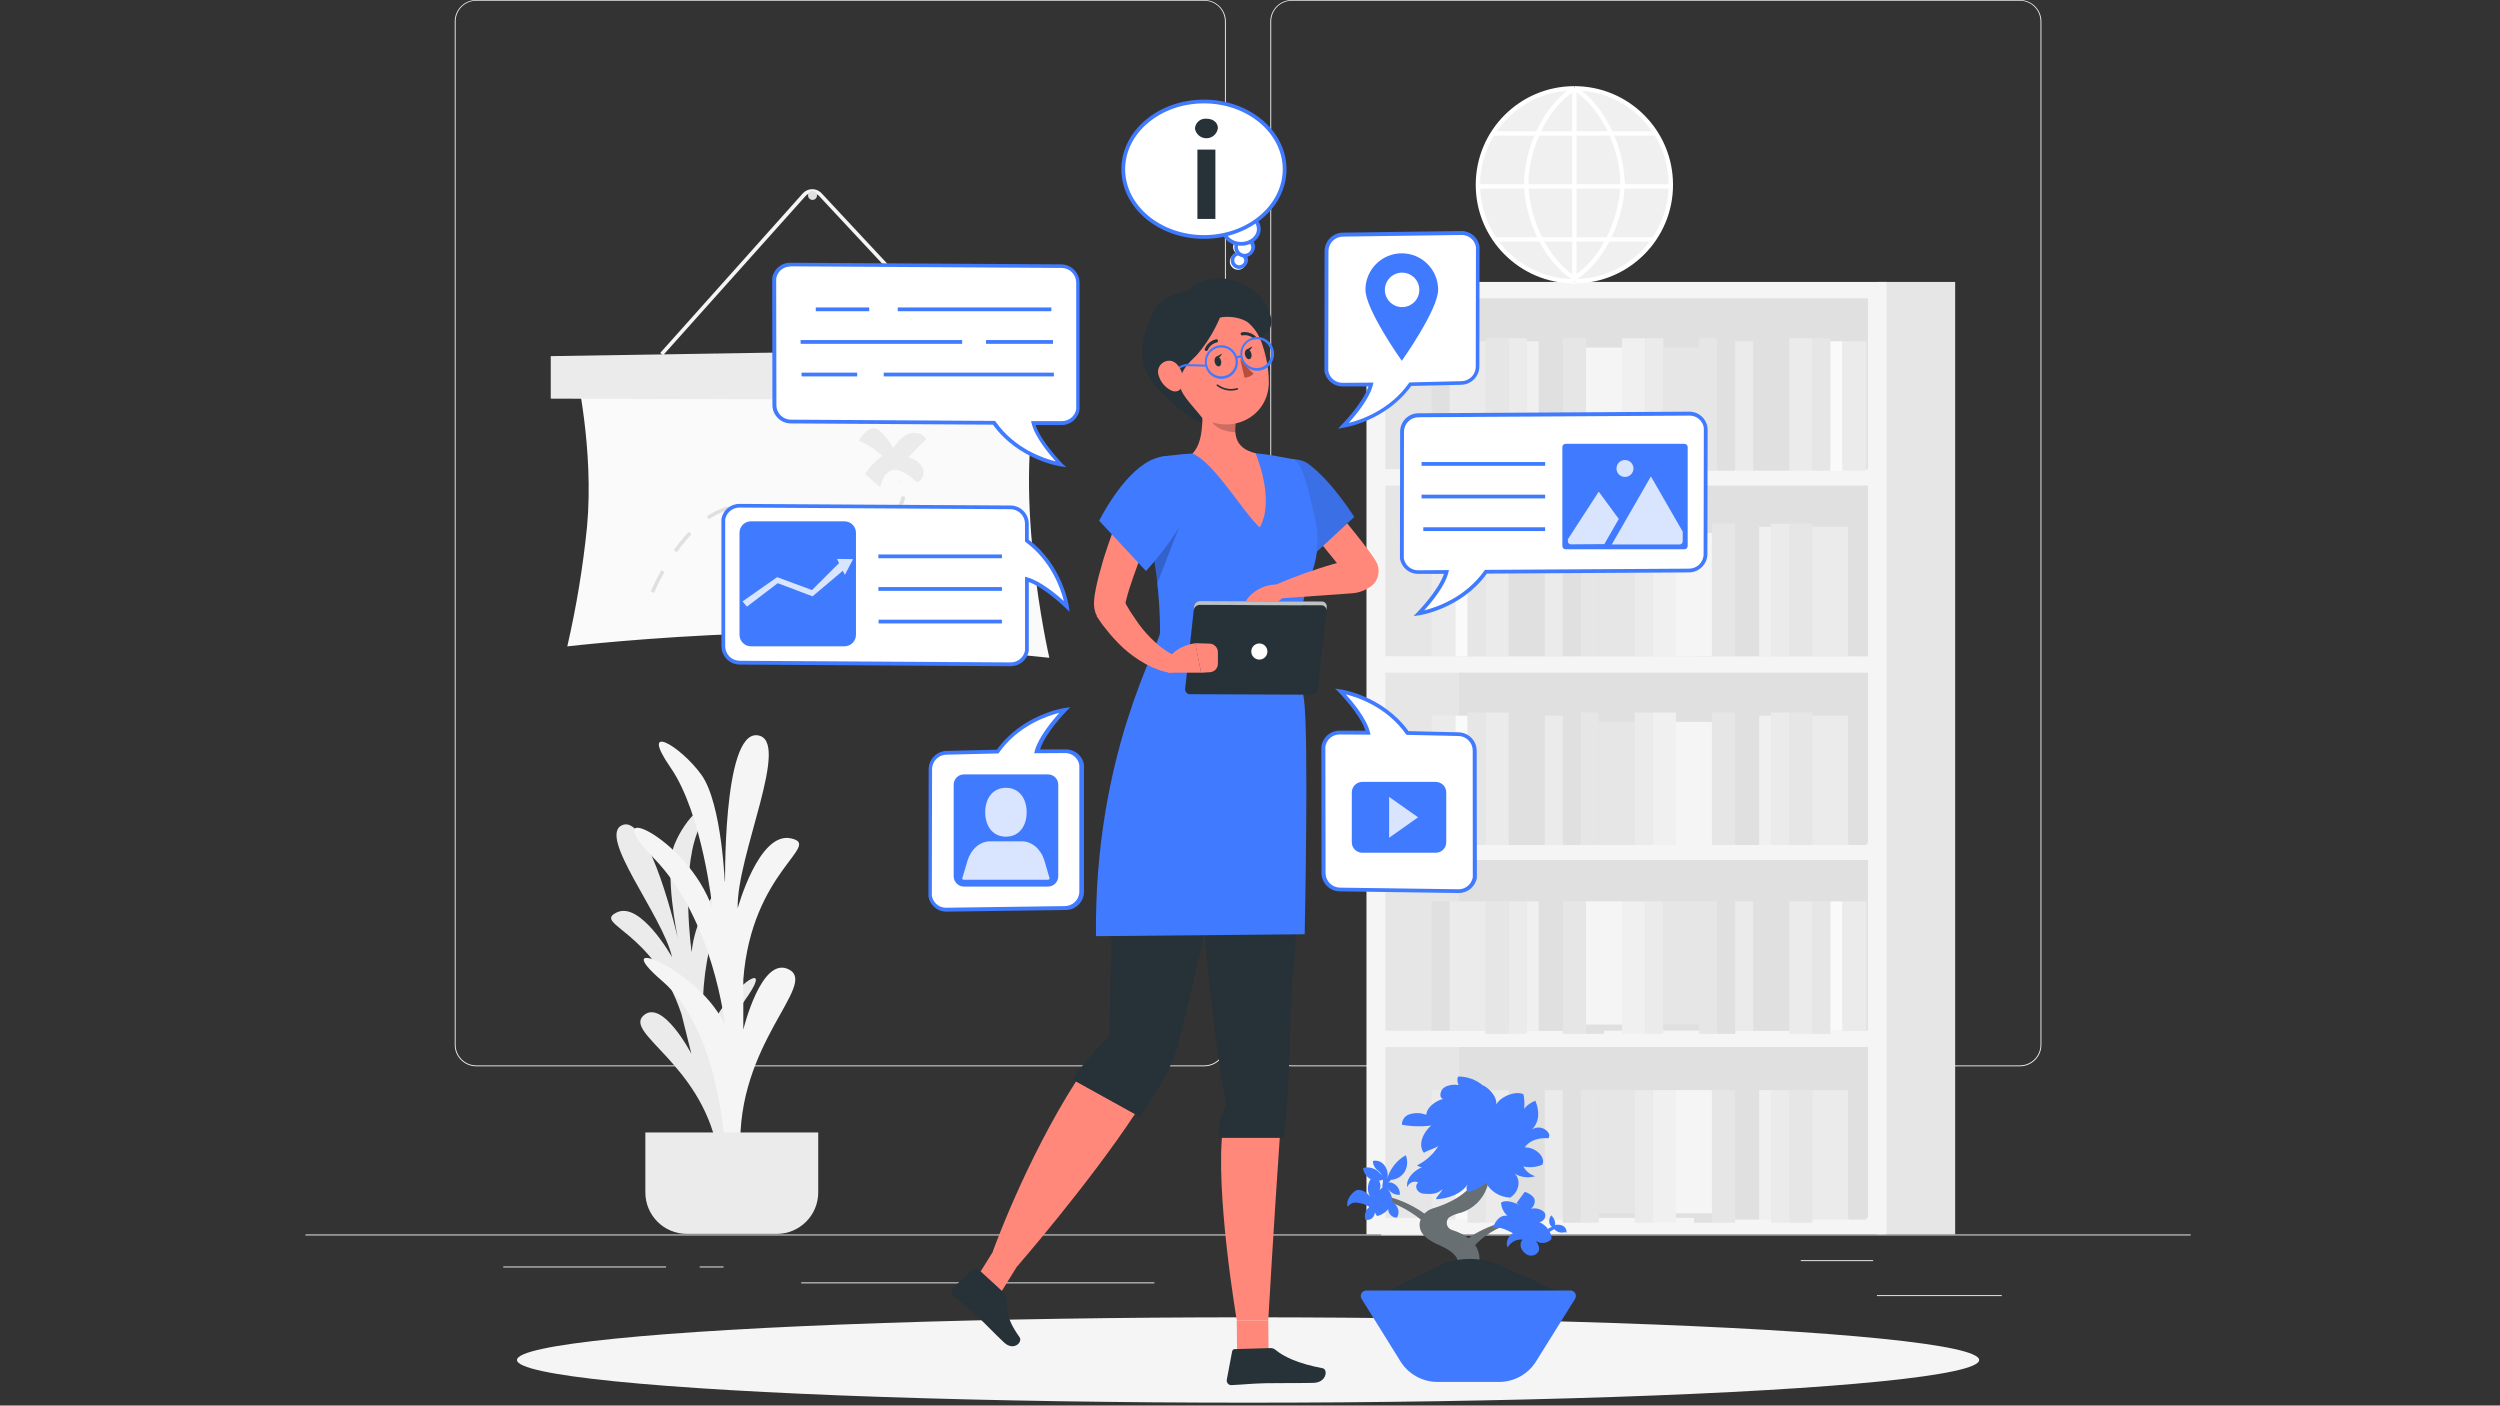 <?xml version="1.0" encoding="utf-8"?>
<!-- Generator: Adobe Illustrator 23.1.0, SVG Export Plug-In . SVG Version: 6.00 Build 0)  -->
<svg version="1.1" id="Layer_1" xmlns="http://www.w3.org/2000/svg" xmlns:xlink="http://www.w3.org/1999/xlink" x="0px" y="0px"
	 viewBox="0 0 1366 768" style="enable-background:new 0 0 1366 768;" xml:space="preserve">
<rect x="0" y="0" width="1366" height="768" fill="#333333" stroke="none"/>
<style type="text/css">
	.st0{fill:#EBEBEB;}
	.st1{fill:#E0E0E0;}
	.st2{fill:#E6E6E6;}
	.st3{fill:#F5F5F5;}
	.st4{fill:#F0F0F0;}
	.st5{fill:#FAFAFA;}
	.st6{fill:#FFFFFF;}
	.st7{opacity:0.2;enable-background:new    ;}
	.st8{fill:#FF887B;}
	.st9{fill:#263238;}
	.st10{fill:#407BFF;}
	.st11{opacity:0.1;enable-background:new    ;}
	.st12{opacity:0.7;fill:#FFFFFF;enable-background:new    ;}
	.st13{opacity:0.2;}
	.st14{fill:#BA4D3C;}
	.st15{opacity:0.3;}
	.st16{opacity:0.3;fill:#FFFFFF;enable-background:new    ;}
	.st17{opacity:0.8;fill:#FFFFFF;enable-background:new    ;}
	.st18{opacity:0.8;}
</style>
<g id="freepik--background-complete--inject-86">
	<rect x="1025.55" y="707.66" class="st0" width="68.23" height="0.52"/>
	<rect x="831.37" y="713.27" class="st0" width="17.9" height="0.52"/>
	<rect x="983.95" y="688.55" class="st0" width="39.54" height="0.52"/>
	<rect x="274.97" y="692.01" class="st0" width="88.98" height="0.52"/>
	<rect x="382.31" y="692.01" class="st0" width="13.04" height="0.52"/>
	<rect x="437.75" y="700.7" class="st0" width="193" height="0.52"/>
	<path class="st0" d="M658.05,582.63H260.22c-6.5,0-11.76-5.27-11.76-11.76V11.66C248.51,5.2,253.76,0,260.22,0h397.83
		c6.5,0,11.76,5.27,11.76,11.76c0,0,0,0,0,0v559.1C669.81,577.36,664.54,582.63,658.05,582.63z M260.22,0.41
		c-6.21,0.01-11.24,5.04-11.25,11.25v559.21c0.01,6.21,5.04,11.24,11.25,11.25h397.83c6.21-0.01,11.24-5.04,11.25-11.25V11.66
		c-0.01-6.21-5.04-11.24-11.25-11.25H260.22z"/>
	<path class="st0" d="M1103.67,582.63H705.84c-6.5,0-11.76-5.27-11.76-11.76V11.66C694.14,5.2,699.39,0,705.84,0h397.83
		c6.5,0,11.76,5.27,11.76,11.76v559.1C1115.44,577.36,1110.17,582.63,1103.67,582.63z M705.84,0.41
		c-6.21,0.01-11.24,5.04-11.25,11.25v559.21c0.01,6.21,5.04,11.24,11.25,11.25h397.83c6.21-0.01,11.24-5.04,11.25-11.25V11.66
		c-0.01-6.21-5.04-11.24-11.25-11.25H705.84z"/>
	<rect x="166.89" y="674.52" class="st0" width="1030.11" height="0.52"/>
	<rect x="794.43" y="158.53" class="st1" width="231.26" height="511.37"/>
	<path class="st2" d="M1025.69,154.06v520.33h42.61V154.06H1025.69z"/>
	<path class="st2" d="M754.69,154.64v520.35h42.63V154.64H754.69z"/>
	<path class="st3" d="M746.64,154.06v520.33h284.17V154.06H746.64z M1020.65,163.03v93.31H756.94v-93.31H1020.65z M756.94,460.87
		v-93.31h263.71v93.31H756.94z M1020.65,469.85v93.29H756.94v-93.29H1020.65z M756.94,358.6v-93.31h263.71v93.31H756.94z
		 M756.94,665.43v-93.31h263.71v93.33L756.94,665.43z"/>
	<rect x="928.43" y="184.8" class="st2" width="9.83" height="72.4"/>
	<rect x="938.28" y="184.8" class="st1" width="9.83" height="72.4"/>
	<rect x="908.8" y="189.89" class="st2" width="19.65" height="67.31"/>
	<rect x="886.24" y="184.8" class="st4" width="12.71" height="72.4"/>
	<rect x="898.97" y="184.8" class="st0" width="9.83" height="72.4"/>
	<rect x="811.7" y="184.8" class="st2" width="12.71" height="72.4"/>
	<rect x="824.39" y="184.8" class="st0" width="9.83" height="72.4"/>
	<rect x="853.87" y="184.8" class="st2" width="12.71" height="72.4"/>
	<rect x="866.6" y="184.8" class="st1" width="9.83" height="72.4"/>
	<rect x="792.04" y="186.49" class="st0" width="19.65" height="70.69"/>
	<rect x="782.2" y="186.49" class="st1" width="9.83" height="70.69"/>
	<rect x="840.79" y="186.49" class="st1" width="13.1" height="70.69"/>
	<rect x="834.22" y="186.49" class="st4" width="6.55" height="70.69"/>
	<rect x="866.6" y="189.89" class="st3" width="19.65" height="67.31"/>
	<rect x="977.59" y="184.8" class="st0" width="12.71" height="72.4"/>
	<rect x="990.3" y="184.8" class="st2" width="9.83" height="72.4"/>
	<rect x="957.93" y="186.49" class="st1" width="19.65" height="70.69"/>
	<rect x="948.1" y="186.49" class="st0" width="9.83" height="70.69"/>
	<rect x="1006.68" y="186.49" class="st0" width="13.1" height="70.69"/>
	<rect x="1000.13" y="186.49" class="st5" width="6.55" height="70.69"/>
	<rect x="863.72" y="286.16" class="st2" width="9.83" height="72.4"/>
	<rect x="853.89" y="286.16" class="st1" width="9.83" height="72.4"/>
	<rect x="873.55" y="291.25" class="st2" width="19.65" height="67.31"/>
	<rect x="903.03" y="286.16" class="st4" width="12.71" height="72.4"/>
	<rect x="893.2" y="286.16" class="st0" width="9.83" height="72.4"/>
	<rect x="977.59" y="286.16" class="st2" width="12.71" height="72.4"/>
	<rect x="967.76" y="286.16" class="st0" width="9.83" height="72.4"/>
	<rect x="935.39" y="286.16" class="st2" width="12.71" height="72.4"/>
	<rect x="925.57" y="286.16" class="st1" width="9.83" height="72.4"/>
	<rect x="990.3" y="287.87" class="st0" width="19.65" height="70.69"/>
	<rect x="1009.95" y="287.87" class="st1" width="9.83" height="70.69"/>
	<rect x="948.1" y="287.87" class="st1" width="13.1" height="70.69"/>
	<rect x="961.21" y="287.87" class="st4" width="6.55" height="70.69"/>
	<rect x="915.74" y="291.25" class="st3" width="19.65" height="67.31"/>
	<rect x="811.7" y="286.16" class="st0" width="12.71" height="72.4"/>
	<rect x="801.87" y="286.16" class="st2" width="9.83" height="72.4"/>
	<rect x="824.41" y="287.87" class="st1" width="19.65" height="70.69"/>
	<rect x="844.06" y="287.87" class="st0" width="9.83" height="70.69"/>
	<rect x="782.22" y="287.87" class="st0" width="13.1" height="70.69"/>
	<rect x="795.32" y="287.87" class="st5" width="6.55" height="70.69"/>
	<rect x="863.72" y="389.34" class="st2" width="9.83" height="72.4"/>
	<rect x="853.89" y="389.34" class="st1" width="9.83" height="72.4"/>
	<rect x="873.55" y="394.43" class="st2" width="19.65" height="67.31"/>
	<rect x="903.03" y="389.34" class="st4" width="12.71" height="72.4"/>
	<rect x="893.2" y="389.34" class="st0" width="9.83" height="72.4"/>
	<rect x="977.59" y="389.34" class="st2" width="12.71" height="72.4"/>
	<rect x="967.76" y="389.34" class="st0" width="9.83" height="72.4"/>
	<rect x="935.39" y="389.34" class="st2" width="12.71" height="72.4"/>
	<rect x="925.57" y="389.34" class="st1" width="9.83" height="72.4"/>
	<rect x="990.3" y="391.05" class="st0" width="19.65" height="70.69"/>
	<rect x="1009.95" y="391.05" class="st1" width="9.83" height="70.69"/>
	<rect x="948.1" y="391.05" class="st1" width="13.1" height="70.69"/>
	<rect x="961.21" y="391.05" class="st4" width="6.55" height="70.69"/>
	<rect x="915.74" y="394.43" class="st3" width="19.65" height="67.31"/>
	<rect x="811.7" y="389.34" class="st0" width="12.71" height="72.4"/>
	<rect x="801.87" y="389.34" class="st2" width="9.83" height="72.4"/>
	<rect x="824.41" y="391.05" class="st1" width="19.65" height="70.69"/>
	<rect x="844.06" y="391.05" class="st0" width="9.83" height="70.69"/>
	<rect x="782.22" y="391.05" class="st0" width="13.1" height="70.69"/>
	<rect x="795.32" y="391.05" class="st5" width="6.55" height="70.69"/>
	<rect x="928.43" y="492.5" class="st2" width="9.83" height="72.4"/>
	<rect x="938.28" y="492.5" class="st1" width="9.83" height="72.4"/>
	<rect x="908.8" y="492.5" class="st2" width="19.65" height="67.31"/>
	<rect x="886.24" y="492.5" class="st4" width="12.71" height="72.4"/>
	<rect x="898.97" y="492.5" class="st0" width="9.83" height="72.4"/>
	<rect x="811.7" y="492.5" class="st2" width="12.71" height="72.4"/>
	<rect x="824.39" y="492.5" class="st0" width="9.83" height="72.4"/>
	<rect x="853.87" y="492.5" class="st2" width="12.71" height="72.4"/>
	<rect x="866.6" y="492.5" class="st1" width="9.83" height="72.4"/>
	<rect x="792.04" y="492.5" class="st0" width="19.65" height="70.69"/>
	<rect x="782.2" y="492.5" class="st1" width="9.83" height="70.69"/>
	<rect x="840.79" y="492.5" class="st1" width="13.1" height="70.69"/>
	<rect x="834.22" y="492.5" class="st4" width="6.55" height="70.69"/>
	<rect x="866.6" y="492.5" class="st3" width="19.65" height="67.31"/>
	<rect x="977.59" y="492.5" class="st0" width="12.71" height="72.4"/>
	<rect x="990.3" y="492.5" class="st2" width="9.83" height="72.4"/>
	<rect x="957.93" y="492.5" class="st1" width="19.65" height="70.69"/>
	<rect x="948.1" y="492.5" class="st0" width="9.83" height="70.69"/>
	<rect x="1006.68" y="492.5" class="st0" width="13.1" height="70.69"/>
	<rect x="1000.13" y="492.5" class="st5" width="6.55" height="70.69"/>
	<rect x="863.72" y="595.67" class="st2" width="9.83" height="72.4"/>
	<rect x="853.89" y="595.67" class="st1" width="9.83" height="72.4"/>
	<rect x="873.55" y="595.67" class="st2" width="19.65" height="67.31"/>
	<rect x="903.03" y="595.67" class="st4" width="12.71" height="72.4"/>
	<rect x="893.2" y="595.67" class="st0" width="9.83" height="72.4"/>
	<rect x="977.59" y="595.67" class="st2" width="12.71" height="72.4"/>
	<rect x="967.76" y="595.67" class="st0" width="9.83" height="72.4"/>
	<rect x="935.39" y="595.67" class="st2" width="12.71" height="72.4"/>
	<rect x="925.57" y="595.67" class="st1" width="9.83" height="72.4"/>
	<rect x="990.3" y="595.67" class="st0" width="19.65" height="70.69"/>
	<rect x="1009.95" y="595.67" class="st1" width="9.83" height="70.69"/>
	<rect x="948.1" y="595.67" class="st1" width="13.1" height="70.69"/>
	<rect x="961.21" y="595.67" class="st4" width="6.55" height="70.69"/>
	<rect x="915.74" y="595.67" class="st3" width="19.65" height="67.31"/>
	<rect x="811.7" y="595.67" class="st0" width="12.71" height="72.4"/>
	<rect x="801.87" y="595.67" class="st2" width="9.83" height="72.4"/>
	<rect x="824.41" y="595.67" class="st1" width="19.65" height="70.69"/>
	<rect x="844.06" y="595.67" class="st0" width="9.83" height="70.69"/>
	<rect x="782.22" y="595.67" class="st0" width="13.1" height="70.69"/>
	<rect x="795.32" y="595.67" class="st5" width="6.55" height="70.69"/>
	<path class="st5" d="M314.73,202.66c0,0,9.89,42.93,6.04,85c-2.22,22.04-5.83,43.92-10.8,65.51c0,0,44.91-5.17,97.8-6.94
		c43.4-1.41,86.83,1.8,129.55,9.6l36.03,3.58c0,0-22.21-96.15-3.83-154.62L314.73,202.66z"/>
	<polygon class="st0" points="578.98,218.71 300.93,217.81 300.93,194.59 577.92,190.18 	"/>
	<path class="st3" d="M362.26,194.16l-1.5-1.34l77.9-87.17c2.57-2.84,6.96-3.07,9.81-0.49c0.17,0.16,0.34,0.32,0.49,0.49
		l78.29,83.95l-1.48,1.38l-78.29-83.97c-0.96-1.01-2.29-1.58-3.69-1.57c-1.39,0.01-2.71,0.61-3.63,1.65L362.26,194.16z"/>
	<path class="st1" d="M446.42,106.76c0.01,1.35-1.08,2.46-2.43,2.47c-1.35,0.01-2.46-1.08-2.47-2.43s1.08-2.46,2.43-2.47
		c0.01,0,0.01,0,0.02,0c1.34-0.01,2.44,1.07,2.45,2.41C446.42,106.75,446.42,106.75,446.42,106.76z"/>
	<path class="st0" d="M482.1,249.16c-3.77,2.6-6.97,5.96-9.39,9.85l8.24,7.23c0.48-2.08,1.25-4.07,2.29-5.93
		c1.07-1.87,2.91-3.17,5.03-3.56c1.22-0.12,2.44,0.04,3.58,0.47c3.36,1.43,6.38,3.54,8.9,6.18c3.28-0.41,4.82-4.8,3.42-7.79
		c-1.7-2.89-4.54-4.92-7.83-5.58c3.01-3.51,6.25-6.81,9.7-9.89c-1.55-3.56-6.51-4.47-10.05-2.9c-3.54,1.57-6,4.82-8.24,7.95
		c1.07-1.48-6.92-10.3-8.55-10.86c-4.49-1.5-7.77,3.13-10.01,6.37C473.95,242.74,478.33,245.61,482.1,249.16z"/>
	<path class="st1" d="M355.83,327.72l-0.97-0.25L355.83,327.72z M354.91,327.49l-1.03-0.25v-0.23L354.91,327.49z"/>
	<path class="st1" d="M357.4,323.95l-1.83-0.8c1.11-2.58,2.37-5.19,3.71-7.79l0,0c0.62-1.22,1.3-2.47,2.06-3.79l1.75,0.97
		c-0.72,1.3-1.38,2.55-2.06,3.75l-0.89-0.45l0.89,0.45C359.75,318.84,358.49,321.39,357.4,323.95z"/>
	<path class="st1" d="M367.43,305.26l-1.69-1.09l0,0L367.43,305.26z M369.8,301.74l-1.63-1.15c1.71-2.43,3.5-4.72,5.29-6.84
		l0.76,0.66l-0.76-0.66c0.92-1.09,1.89-2.16,2.9-3.21l1.44,1.4c-0.97,1.01-1.92,2.06-2.82,3.13l0,0
		C373.24,297.12,371.49,299.37,369.8,301.74L369.8,301.74z M467.15,287.32h-0.68c-1.57,0-3.19,0-4.88-0.16l0.1-2.06
		c1.67,0,3.28,0.12,4.82,0.14h0.64c0.95,0,1.94-0.04,2.97-0.12l0,0c1.38-0.11,2.76-0.29,4.12-0.54l0.35,2.06
		c-1.44,0.27-2.89,0.45-4.35,0.56v-1.03v1.03c-1.05,0.02-2.1,0.06-3.09,0.06L467.15,287.32z M457.24,286.91v-2.06h0.19
		L457.24,286.91z M383.98,286.37l-1.28-1.55l0.16-0.12L383.98,286.37z M448.73,286.19c-1.4-0.16-2.82-0.33-4.26-0.54l0.12-0.99
		l-0.12,0.99c-2.84-0.37-5.71-0.82-8.51-1.34l0.37-2.06c2.76,0.52,5.58,0.95,8.41,1.34l0,0c1.42,0.19,2.84,0.37,4.12,0.52
		L448.73,286.19z M482.95,284.31l-0.74-1.85h0.19L482.95,284.31z M387.33,283.77l-1.11-1.67c2.43-1.65,5.04-3.03,7.77-4.12l0,0
		c1.34-0.55,2.72-1,4.12-1.36l0.47,1.96c-1.33,0.34-2.65,0.76-3.94,1.26l0,0C392.08,280.89,389.63,282.21,387.33,283.77z
		 M431.63,283.36l0.35-1.96h0.16L431.63,283.36z M486.9,282.19l-1.05-1.71c2.34-1.32,4.27-3.26,5.58-5.6l0,0
		c0.6-1.15,0.97-2.41,1.09-3.71l2.06,0.21c-0.15,1.54-0.59,3.05-1.3,4.43l-0.43-0.23l0.43,0.23c-1.47,2.69-3.65,4.92-6.3,6.45
		L486.9,282.19z M423.28,281.43l-4.12-1.11l0.29-0.99l-0.29,0.99l-3.63-1.09c-1.48-0.46-3-0.82-4.53-1.07l0.33-2.06
		c1.62,0.26,3.22,0.64,4.78,1.13l3.61,1.07l4.12,1.11L423.28,281.43z M406.8,277.74v-2.06h0.16L406.8,277.74z"/>
	<polygon class="st1" points="490.98,263.38 490.92,263.19 492.84,262.62 	"/>
	<circle class="st4" cx="860.09" cy="100.99" r="52.7"/>
	<path class="st6" d="M860.24,154.87c-29.77,0-53.9-24.13-53.9-53.9s24.13-53.9,53.9-53.9l0,0v2.37
		c-28.45,0-51.51,23.06-51.51,51.51s23.06,51.51,51.51,51.51V154.87z"/>
	<path class="st6" d="M860.24,154.87v-2.41c28.45,0,51.51-23.06,51.51-51.51s-23.06-51.51-51.51-51.51v-2.37
		c29.77,0,53.9,24.13,53.9,53.9S890,154.87,860.24,154.87z"/>
	<path class="st6" d="M887.78,100.95h-2.37c0-17.47-8.88-40.83-25.81-51.71l1.28-2.06C878.53,58.61,887.78,82.88,887.78,100.95z"/>
	<path class="st6" d="M860.88,153.07l-1.28-2.06c16.93-10.86,25.81-34.22,25.81-51.69h2.37
		C887.78,117.43,878.53,141.74,860.88,153.07z"/>
	<path class="st6" d="M835.08,100.95h-2.37c0-18.11,9.23-42.36,26.89-53.71l1.28,2.06C843.94,60.14,835.08,83.5,835.08,100.95z"/>
	<path class="st6" d="M859.6,153.07c-17.66-11.33-26.89-35.6-26.89-53.71h2.37c0,17.47,8.86,40.83,25.79,51.71L859.6,153.07z"/>
	<rect x="859.06" y="48.27" class="st6" width="2.37" height="105.42"/>
	<rect x="815.63" y="71.72" class="st6" width="89.23" height="2.37"/>
	<rect x="807.56" y="100.68" class="st6" width="105.36" height="2.37"/>
	<rect x="816.81" y="129.63" class="st6" width="86.86" height="2.37"/>
	<path class="st0" d="M398.34,625.5c0,0-10.9-51.51,8.96-79.42s-17.94-0.31-22.29,25.79c0,0-6.51-46.68,12.73-79.55
		s-16.77-5.89-19.82,27.98c0,0-5.91-41.68,2.95-65.08c8.86-23.4-6.55-8.36-12.36,6.3c-5.81,14.67,1.83,51.03,1.83,51.03
		s-15.43-67.2-30.06-61.81c-14.63,5.4,21.86,49.45,26.93,72.27c0,0-17.24-30.9-30.33-24.41c-13.08,6.49,20.25,9.62,35.52,55.63
		l5.36,21.55c0,0-15.86-30.43-26.23-20.83c-10.36,9.6,30.76,26.16,40.3,72.27L398.34,625.5z"/>
	<path class="st3" d="M396.19,628.47c0,0-2.29-64.94-34.36-92.46c-32.08-27.52,21.39-5.73,34.36,24.37c0,0-6.18-57.87-38.96-91.49
		s18.34-12.05,32.1,27.59c0,0-5.36-51.65-22.93-77.07s5.36-11.95,16.81,3.87c11.45,15.82,12.98,61.66,12.98,61.66
		s-1.52-85.25,17.57-83.19c19.1,2.06-11.45,65.66-10.69,94.58c0,0,11.48-42.05,29.05-38.26c17.57,3.79-21.41,17.55-25.98,77.13
		v27.42c0,0,9.93-41.2,25.2-32.76c15.27,8.45-29.03,40.48-26.78,98.56L396.19,628.47z"/>
	<path class="st0" d="M352.64,618.77h94.44l0,0v32.76c0,12.52-10.15,22.66-22.66,22.66l0,0h-49.14c-12.52,0-22.66-10.15-22.66-22.66
		l0,0v-32.76H352.64z"/>
</g>
<g id="freepik--Shadow--inject-86">
	<ellipse id="freepik--path--inject-86" class="st3" cx="681.95" cy="743.1" rx="399.46" ry="23.32"/>
</g>
<g id="freepik--Character--inject-86">
	<g id="freepik--freepik--character-1--inject-22--inject-86">
		<path class="st7" d="M656.25,431.88c-0.54-15.49,10.67-29.09,14.61,0.25c2.47,18.64-3.87,51.13-11.85,74.02
			C658.25,482.19,657.22,455.49,656.25,431.88z"/>
		<polygon class="st8" points="533.55,698.37 546.59,706.68 558.29,687.8 545.27,679.52 		"/>
		<path class="st9" d="M548.59,706.39l-14.42-13.21c-0.5-0.48-1.29-0.48-1.79,0l-11.62,10.3c-1.13,1.14-1.13,2.98,0,4.12l0,0
			c5.07,4.53,7.73,6.43,14.01,12.36c3.87,3.56,8.53,8.61,13.87,13.58c5.34,4.97,10.3-0.33,8.45-2.88
			c-8.12-11.45-6.43-15.41-7.31-21.47C549.68,708.15,549.27,707.17,548.59,706.39z"/>
		<path class="st8" d="M620.14,608.69c-25.38,38.42-64.22,83.11-64.22,83.11l-13.45-8.01c0,0,17.72-49.45,45.49-92.94L620.14,608.69
			z"/>
		<path class="st9" d="M586,589.8c5.67-8.88,13.64-16.48,20.09-24.33c2.43-55.28-2.31-146.42,19.59-176.42l58.65,5.19
			c0,0-28.27,127.96-40.83,177.34c-2.58,10.12-10.49,23.42-20.6,38.65L586,589.8z"/>
		<path class="st8" d="M698.8,367.28h-18.09l3.28-16.15c0,0,10.1,1.22,14.03,7.93L698.8,367.28z"/>
		<path class="st8" d="M671.64,362.41v-6.35c0.01-2.52,2.01-4.59,4.53-4.68l7.93-0.23l-3.28,16.15l-4.76-0.29
			C673.6,366.92,671.65,364.89,671.64,362.41z"/>
		<path class="st8" d="M735.12,313.44c0-0.45-19.3-23.16-20.27-26.16l11.93-13.41c0.87,2.58,25.16,30.12,25.98,35.02L735.12,313.44z
			"/>
		<path class="st10" d="M715.61,254.03c12.61,9.6,24.35,28.45,24.35,28.45l-20.93,19.41c0,0-22.81-26.49-26.02-37.29
			C689.55,253.41,706.67,246.63,715.61,254.03z"/>
		<path class="st11" d="M715.61,254.03c12.61,9.6,24.35,28.45,24.35,28.45l-20.93,19.41c0,0-22.81-26.49-26.02-37.29
			C689.55,253.41,706.67,246.63,715.61,254.03z"/>
		<polygon class="st8" points="675.95,739.99 693.15,740.2 692.97,721.57 675.76,721.39 		"/>
		<path class="st9" d="M694.14,736.59l-19.45,0.56c-0.7,0.01-1.3,0.51-1.44,1.19l-2.93,15.51c-0.25,1.39,0.67,2.72,2.06,2.97
			c0.18,0.03,0.37,0.03,0.56,0c6.78-0.31,10.07-0.8,18.54-1.03c5.27-0.14,18.93,0,26.21-0.19c7.27-0.19,7.99-7.42,5.01-7.99
			c-13.47-2.55-21.39-6.35-25.77-10.07C696.14,736.9,695.15,736.56,694.14,736.59z"/>
		<path class="st8" d="M699.46,618.7c-3.63,52.49-6.49,102.87-6.49,102.87l-17.2-0.19c0,0-12.16-71.26-7.52-105.52L699.46,618.7z"/>
		<path class="st9" d="M665.96,621.73c-0.49-13.04,4.47-15.9,3.79-19.57c-18.19-99.88-16.89-235.46-16.89-235.46l55.48-2.7
			c4.41,20.6,2.82,121.55-1.77,166.24c-2.06,19.43-1.38,46.09-3.38,73.88c-0.33,4.68-1.67,17.61-1.67,17.61L665.96,621.73z"/>
		<path class="st10" d="M719.71,289.58c1.9,25.2-9.58,26.52-9.29,58.72c-0.43,11.3,0.26,22.62,2.06,33.79
			c2.68,19,0.45,125.8,0.39,128.39l-114.03,1.03c-1.09-99.8,35.02-159.52,35.02-165.97c0-19.3-2.06-39.02-10.51-76.83
			c-1.92-8.72,3.59-17.35,12.31-19.27c0.02,0,0.03-0.01,0.05-0.01c0.47,0,0.97-0.19,1.46-0.25c4.55-0.6,9.6-1.13,14.71-1.4
			c11.38-0.85,22.8-0.9,34.18-0.14c8.08,0.72,14.61,2.25,20.79,3.3S719.71,289.58,719.71,289.58z"/>
		<path class="st10" d="M642.45,369.46h-2.06c-0.39,0-0.72-0.23-0.7-0.47l0.95-8.84c0-0.25,0.39-0.45,0.78-0.45h2.06
			c0.41,0,0.72,0.19,0.68,0.45l-0.91,8.82C643.21,369.25,642.8,369.46,642.45,369.46z"/>
		<path class="st10" d="M703.72,369.23h-2.06c-0.41,0-0.72-0.19-0.7-0.45l0.93-8.84c0-0.25,0.39-0.45,0.8-0.47h2.06
			c0.41,0,0.72,0.21,0.68,0.47l-0.82,8.84C704.48,369.03,704.13,369.23,703.72,369.23z"/>
		<path class="st10" d="M673.09,369.34h-2.06c-0.41,0-0.72-0.21-0.7-0.47l0.93-8.82c0-0.27,0.39-0.47,0.8-0.47h2.06
			c0.41,0,0.7,0.23,0.68,0.47l-0.91,8.84C673.85,369.13,673.5,369.36,673.09,369.34z"/>
		<path class="st8" d="M746.84,305.3c-10.01-1.67-43.02,11.02-49.45,14.11l0.74,7.64l40.38-2.86c3.39-0.18,6.66-1.25,9.5-3.11
			c4.02-2.25,6.05-6.89,4.99-11.37C752.38,306.73,749.93,305.8,746.84,305.3z"/>
		<path class="st8" d="M702.28,325.23c0,0-4.57,4.9-8.43,5.79c-1.3,2.26-2.96,4.29-4.92,6.02c-3.4,0.29-6.81-0.34-9.89-1.81
			c0.08-3.14,1.14-6.18,3.03-8.69c3.79-4.42,9.28-7.02,15.1-7.17C699.97,319.33,701.58,322.49,702.28,325.23z"/>
		<path class="st9" d="M724.74,333.76l-4.68,42.87c-0.22,1.67-1.63,2.92-3.32,2.95l-66.5-0.27c-1.44,0.04-2.64-1.11-2.68-2.55
			c0-0.14,0-0.28,0.02-0.42l4.66-42.87c0.22-1.67,1.63-2.92,3.32-2.95l66.5,0.27c1.46-0.03,2.66,1.12,2.7,2.57
			C724.76,333.49,724.75,333.63,724.74,333.76z"/>
		<path class="st9" d="M652.42,331.37l-0.21,2.06c0.2-1.68,1.62-2.95,3.32-2.95l66.48,0.25c1.44-0.05,2.65,1.09,2.7,2.53
			c0,0.15,0,0.29-0.02,0.44l0.23-2.06c0.18-1.44-0.84-2.76-2.29-2.95c-0.13-0.02-0.26-0.02-0.39-0.02l-66.5-0.25
			C654.05,328.44,652.64,329.69,652.42,331.37z"/>
		<path class="st12" d="M652.42,331.37l-0.21,2.06c0.2-1.68,1.62-2.95,3.32-2.95l66.48,0.25c1.44-0.05,2.65,1.09,2.7,2.53
			c0,0.15,0,0.29-0.02,0.44l0.23-2.06c0.18-1.44-0.84-2.76-2.29-2.95c-0.13-0.02-0.26-0.02-0.39-0.02l-66.5-0.25
			C654.05,328.44,652.64,329.69,652.42,331.37z"/>
		<circle class="st6" cx="688.11" cy="355.99" r="4.41"/>
		<path class="st8" d="M615.52,271.29c-3.58,8.53-6.8,17.02-9.79,25.75c-1.48,4.33-2.95,8.65-4.12,13.25
			c-1.42,4.68-2.55,9.44-3.38,14.26c-0.25,1.5-0.41,3.01-0.47,4.53c-0.03,1.16,0.03,2.33,0.21,3.48c0.09,0.46,0.2,0.92,0.35,1.36
			l0.21,0.84c0.14,0.35,0.29,0.7,0.45,1.05l0.29,0.54v0.27l0,0v0.19l0.27,0.37c1.42,2.06,2.7,4.12,4.29,5.97
			c3.01,3.93,6.34,7.6,9.97,10.96c3.74,3.37,7.84,6.3,12.24,8.74c2.24,1.24,4.57,2.28,6.98,3.13c1.24,0.41,2.49,0.82,3.75,1.13
			l2.06,0.41c0.76,0.12,1.28-0.21,2.35,0l1.36-8.94c-0.31-0.19-0.64-0.35-0.97-0.49l-1.26-0.62c-0.84-0.43-1.67-0.95-2.49-1.46
			c-1.69-1.07-3.32-2.25-4.86-3.52c-3.07-2.62-5.91-5.5-8.49-8.61c-1.24-1.65-2.53-3.17-3.69-4.99c-1.15-1.81-2.33-3.36-3.4-5.07
			s-2.06-3.63-3.11-5.4v-0.37v-0.19l0,0v0.19l0.1,0.37c0.08,0.22,0.18,0.44,0.29,0.66c0.05,0.13,0.08,0.27,0.1,0.41l0.14,0.54
			c0,0.43,0,0.31,0,0.12c0.09-0.74,0.23-1.48,0.41-2.2c0.89-3.61,2.2-7.83,3.65-11.91s2.93-8.24,4.49-12.36
			c3.13-8.24,6.39-16.69,9.58-24.93L615.52,271.29z"/>
		<path class="st8" d="M638.21,367.56h18.09l-3.19-16.11c0,0-10.1,1.22-14.03,7.93L638.21,367.56z"/>
		<path class="st8" d="M665.46,362.7v-6.35c0-2.53-2.01-4.6-4.53-4.68l-7.91-0.23l3.28,16.15l4.76-0.29
			C663.51,367.19,665.45,365.16,665.46,362.7z"/>
		<g class="st13">
			<path d="M632.17,319.17l12.01-30.9l-15.8,2.74c0,0,1.42,10.18,1.38,9.97L632.17,319.17z"/>
		</g>
		<path class="st10" d="M652.94,258.43c4.68,20.03-26.78,53.57-26.78,53.57l-25.57-27.46c0,0,12.36-25.2,27.98-32.96
			C639.44,246.32,650.86,249.62,652.94,258.43z"/>
		<path class="st8" d="M654.83,208.99c2.2,11.06,4.47,31.38-3.28,38.79c11.89,4.9,27.34,31.69,36.77,40.42
			c8.65-15.31-2.29-40.57-2.29-40.57c-12.36-2.88-12.09-12.05-9.97-20.6L654.83,208.99z"/>
		<path class="st7" d="M657.22,210.95c0.18,6.59,1.77,13.07,4.68,19c2.06,4.12,7.56,5.89,13.16,6.3c-0.14-3.13,0.22-6.27,1.05-9.29
			L657.22,210.95z"/>
		<path class="st8" d="M637.11,195.19c5.44,17.76,7.23,25.36,18.54,32.45c16.96,10.67,37.58,0.19,37.64-18.79
			c0-17.08-8.84-43.26-28.08-46.23c-13.79-2.23-26.78,7.15-29.01,20.95c-0.63,3.89-0.34,7.87,0.84,11.63H637.11z"/>
		<path class="st9" d="M648.78,158.97c11.87-10.94,24.99-6.53,31.87-2.95c6.96,3.69,12.02,10.15,13.95,17.78
			c0.86,4.64-1.83,9.2-6.3,10.69c-1.48-3.1-3.59-5.86-6.18-8.12c-4.33-3.4-12.36-3.75-15.55-2.8c-3.09,7.35-7.3,14.17-12.48,20.23
			c-3.26,3.61-10.86,8.67-8.9,18.54c0.76,3.87,8.41,11.62,11.66,15.97v3.03c-8.96-3.73-17.55-12.36-19.96-14.63
			c-11.52-11.02-18.05-21.57-7.38-45.61C634.09,160.9,648.78,158.97,648.78,158.97z"/>
		<path class="st9" d="M686.07,185.28l0.12-0.12c0.34-0.33,0.35-0.88,0.01-1.22c0,0-0.01-0.01-0.01-0.01
			c-2.02-1.96-4.85-2.84-7.62-2.37c-0.47,0.11-0.76,0.58-0.66,1.05l0,0c0.11,0.47,0.58,0.76,1.05,0.66c2.25-0.42,4.56,0.3,6.18,1.92
			C685.4,185.38,685.76,185.42,686.07,185.28z"/>
		<path class="st10" d="M636.91,208.49l0.99,0.6l2.06-3.26c1.81-2.93,4.72-5.02,8.08-5.79l10.67,0.31c1.29,4.8,6.23,7.65,11.03,6.36
			c4.68-1.26,7.53-5.99,6.44-10.71c0.43-0.54,1.17-0.71,1.79-0.41c1.23,4.95,6.24,7.96,11.19,6.72c4.95-1.23,7.96-6.24,6.72-11.19
			c-1.23-4.95-6.24-7.96-11.19-6.72c-4.45,1.11-7.41,5.32-6.95,9.89c-0.68-0.1-1.37,0.06-1.94,0.45c-1.58-4.7-6.68-7.23-11.38-5.64
			c-4.23,1.43-6.77,5.74-5.97,10.14l-10.69-0.33c-3.66,0.85-6.82,3.13-8.8,6.32L636.91,208.49z M678.96,195.02
			c-0.99-4.24,1.64-8.49,5.89-9.48s8.49,1.64,9.48,5.89c0.99,4.24-1.64,8.49-5.89,9.48c-0.01,0-0.02,0-0.02,0.01
			C684.18,201.89,679.95,199.25,678.96,195.02z M659.61,199.55c-1-4.24,1.62-8.49,5.86-9.49c4.24-1,8.49,1.62,9.49,5.86
			c1,4.24-1.62,8.49-5.86,9.49c-0.01,0-0.03,0.01-0.04,0.01C664.84,206.4,660.61,203.78,659.61,199.55z"/>
		<path class="st8" d="M633.1,205.2c1.02,3.46,3.41,6.37,6.61,8.03c4.12,2.16,7.27-1.36,6.92-5.85c-0.33-4.02-2.95-10.01-7.56-10.3
			c-3.34-0.09-6.16,2.49-6.35,5.83C632.71,203.69,632.84,204.46,633.1,205.2z"/>
		<path class="st9" d="M663.71,197.93c0.37,1.46,1.42,2.47,2.39,2.25c0.97-0.23,1.44-1.61,1.09-3.07s-1.4-2.47-2.37-2.25
			C663.86,195.08,663.4,196.46,663.71,197.93z"/>
		<path class="st9" d="M680.3,193.99c0.35,1.48,1.4,2.47,2.37,2.25c0.97-0.23,1.46-1.59,1.09-3.07c-0.37-1.48-1.4-2.45-2.35-2.23
			C680.46,191.17,679.89,192.53,680.3,193.99z"/>
		<path class="st9" d="M681,191.13l3.3-1.87C684.29,189.25,683.12,192.45,681,191.13z"/>
		<path class="st14" d="M677.56,195.97c2.09,3.04,4.59,5.78,7.44,8.14c-1.26,1.43-3.08,2.25-4.99,2.23L677.56,195.97z"/>
		<path class="st9" d="M676.36,212.82c0.14-0.12,0.21-0.31,0.16-0.49c-0.07-0.23-0.31-0.36-0.54-0.29l0,0
			c-3.61,1.06-7.51,0.35-10.53-1.9c-0.18-0.16-0.46-0.14-0.62,0.04s-0.14,0.46,0.04,0.62l0,0c3.25,2.52,7.53,3.29,11.45,2.06
			L676.36,212.82z"/>
		<path class="st9" d="M659.65,191.6c0.12-0.1,0.22-0.22,0.31-0.35c0.85-2.07,2.64-3.61,4.82-4.12c0.48-0.08,0.81-0.54,0.73-1.02
			c-0.08-0.48-0.54-0.81-1.02-0.73l0,0l0,0c-2.79,0.64-5.09,2.59-6.18,5.23c-0.19,0.44,0.02,0.95,0.46,1.13
			c0.02,0.01,0.04,0.01,0.05,0.02C659.11,191.86,659.43,191.8,659.65,191.6z"/>
		<path class="st9" d="M664.41,195.04l3.3-1.85C667.71,193.19,666.56,196.38,664.41,195.04z"/>
	</g>
</g>
<g id="freepik--Plant--inject-86">
	<path class="st9" d="M782.44,672.02c-6.84-7.32-15.41-12.81-24.93-15.95c-0.31-1.07-1.52-1.79-1.83-2.88
		c11.2,2.39,21.5,7.88,29.75,15.82C784.65,670.4,783.25,670.64,782.44,672.02z"/>
	<g class="st15">
		<path class="st6" d="M782.44,672.02c-6.84-7.32-15.41-12.81-24.93-15.95c-0.31-1.07-1.52-1.79-1.83-2.88
			c11.2,2.39,21.5,7.88,29.75,15.82C784.65,670.4,783.25,670.64,782.44,672.02z"/>
	</g>
	<path class="st9" d="M812.46,648.82c-2.26,6.46-7.38,11.5-13.87,13.66c-2.33,0.48-4.57,1.33-6.63,2.51l0,0
		c-1.75,1.45-2,4.05-0.55,5.8c0.49,0.6,1.15,1.04,1.88,1.29c3.75,1.11,7.24,2.92,10.3,5.36c3.69,3.21,5.95,9.17,4.24,13.76
		c-2.93,2.41-8.36,1.34-10.98-1.38c-0.93-4.9-6.18-7.56-10.67-9.58c-5.38-2.39-11.58-5.95-10.3-12.73c0.93-3.3,3.41-5.94,6.65-7.07
		c21.34-6.43,23.55-16.73,23.55-16.73c2.45,0,2.95-0.89,5.4-0.89C812.84,644.52,813.21,646.79,812.46,648.82z"/>
	<path class="st16" d="M812.46,648.82c-2.26,6.46-7.38,11.5-13.87,13.66c-2.33,0.48-4.57,1.33-6.63,2.51l0,0
		c-1.75,1.45-2,4.05-0.55,5.8c0.49,0.6,1.15,1.04,1.88,1.29c3.75,1.11,7.24,2.92,10.3,5.36c3.69,3.21,5.95,9.17,4.24,13.76
		c-2.93,2.41-8.36,1.34-10.98-1.38c-0.93-4.9-6.18-7.56-10.67-9.58c-5.38-2.39-11.58-5.95-10.3-12.73c0.93-3.3,3.41-5.94,6.65-7.07
		c21.34-6.43,23.55-16.73,23.55-16.73c2.45,0,2.95-0.89,5.4-0.89C812.84,644.52,813.21,646.79,812.46,648.82z"/>
	<path class="st9" d="M756.75,706.12l28.2-13.89c10.88-5.54,23.69-5.81,34.8-0.74l32.96,14.73l0,0c-30.36,14.42-65.6,14.42-95.97,0
		V706.12z"/>
	<path class="st9" d="M802.84,684.12c5.04-6.79,11.98-11.93,19.94-14.77c0.6-0.21,1.52-1.73,0.99-2.06
		c-7.02,1.52-13.71,4.26-19.78,8.1c-2.43,1.45-4.35,3.61-5.52,6.18C799.89,683.48,800.45,684.16,802.84,684.12z"/>
	<path class="st16" d="M802.84,684.12c5.04-6.79,11.98-11.93,19.94-14.77c0.6-0.21,1.52-1.73,0.99-2.06
		c-7.02,1.52-13.71,4.26-19.78,8.1c-2.43,1.45-4.35,3.61-5.52,6.18C799.89,683.48,800.45,684.16,802.84,684.12z"/>
	<path class="st10" d="M819.11,755.09h-33.62c-8.26,0-15.93-4.26-20.29-11.27l-21.22-34.14c-0.86-1.39-0.44-3.22,0.95-4.09
		c0.47-0.29,1.01-0.45,1.56-0.45h111.62c1.65,0.02,2.97,1.38,2.94,3.03c-0.01,0.53-0.16,1.05-0.43,1.5l-21.24,34.06
		C835.05,750.78,827.38,755.08,819.11,755.09z"/>
	<path class="st10" d="M759.97,652.6c-1.83-4.12-3.11-4.57,0-7.93c3.08-0.14,5.89-1.78,7.52-4.39c1.62-2.77,1.84-6.13,0.6-9.09
		c-5.13,2.93-8.85,7.81-10.3,13.54c0.92-2.73,0.42-5.73-1.34-8.01c-1.44-1.97-3.92-2.91-6.3-2.39v0.49
		c0.17,1.97,1.22,3.76,2.86,4.86c2.02,1.59,2.98,4.17,2.51,6.7c-0.68,3.44,0.84,1.46-1.73,3.85c1.27-2.73,0.08-5.98-2.65-7.25
		c-0.29-0.14-0.6-0.25-0.91-0.33c-3.01,2.94-3.69,7.53-1.65,11.21c-1.9-2.7-5.36-4.39-7.58-3.44c-1.38,0.58-5.91,4.72-4.68,8.9
		c2.74-2.66,3.71-2.53,7.44-1.79c3.8,0.79,6.99,3.37,8.57,6.92C757.68,663.39,762.17,657.58,759.97,652.6z"/>
	<path class="st10" d="M810.34,593.16c-3.81-3.24-8.66-5-13.66-4.94c-1.17,2.9,0.6,7.11,4.29,7.03c-1.59-3.46-9.97-3.34-12.71-0.29
		c-1.17,1.32-1.85,4.12-0.43,5.17c1.6,1.09,3.66,1.25,5.42,0.43c-5.34-1.92-13.93,3.73-13.93,8.59c-3.11-1.23-6.56-1.27-9.7-0.12
		c-2.22,0.92-3.65,3.11-3.61,5.52c5.29,1,10.7,1.14,16.03,0.41c-4.49,3.71-7.48,10.77-4,14.94c2.31-1.61,5.58-2.06,7.91-3.77
		c-2.81,4.57-6.86,8.25-11.68,10.61c1.98,1.46,4.68,1.46,6.65,0c-6.57,0.72-13.19,6.72-11.97,12.01c0.67-2.28,3.07-3.58,5.35-2.91
		c0.21,0.06,0.41,0.14,0.6,0.23c-2.41,2.2-0.54,5.85,2.97,6.18c4.22,0.33,7.6,0.23,10.3-2.53c-0.58,1.85-3.01,3.67-3.58,5.52
		c6.7-0.16,14.17-3.07,17.22-8.06c-0.7,1.59-0.95,3.67,1.01,4.12c1.13,1.22-0.31-1.57,0.82-0.35c3.07-0.92,5.89-2.53,8.24-4.72
		c2.68,4.86,7.72,7.95,13.27,8.12c4.74-2.86,6.18-9.5,2.53-13.04c3.37,2.01,7.43,2.51,11.19,1.36c-2.82-0.83-5.18-2.76-6.55-5.36
		c3.5,0.82,7.17,0.48,10.47-0.95c1.9-4.41-4.12-9.7-9.66-9.42c2.33-3.75,7.89-5.5,12.88-4.97c1.32-1.87,0-3.61-1.92-4.92
		c-2.19-1.33-4.96-1.29-7.11,0.12c4.51-4.37,4.12-10.42,1.94-15.74c-4.94,1.94-8.78,6.18-7.81,10.49c1.89-4.43,2.34-9.35,1.28-14.05
		c-5.15-2.33-14.9,2.47-15.39,7.38c2.16-4.12-1.9-9.52-6.18-12.01C810.56,592.83,810.73,593.49,810.34,593.16z"/>
	<path class="st10" d="M830.38,658.63l-1.75-1.24c1.5-2.06,3.01-4.12,4.49-6.18c2.06,0.62,5.32,2.53,5.48,4.66
		c0.13,2.19-1.06,4.24-3.03,5.21c2.06-1.85,7.87-0.45,8.69,2.18s-2.41,5.6-4.84,4.29c4.12,0,8.74,5.56,8.24,9.58
		c-2.54,2.65-6.76,2.74-9.41,0.2c-0.1-0.1-0.2-0.2-0.29-0.3c2.06,1.32,3.85,4.92,2.62,6.94c-1.36,2.02-4.02,2.7-6.18,1.59
		c-3.17-1.81-4.84-5.58-2.45-8.24c-3.33-0.36-6.55,1.34-8.14,4.29c-1.46-2.51,0.33-6.37,2.86-7.77c-3.63-1.9-7.07-3.75-11.04-2.8
		c0.89-2.68,2.93-6.04,5.69-6.63c2.83-0.59,5.76,0.35,7.73,2.47c-4.84-0.76-8.53-4.74-8.92-9.62
		C822.18,655.15,827.95,657.05,830.38,658.63z"/>
	<path class="st10" d="M744.74,638.21c0.48,4.32,4.37,7.43,8.69,6.95c1.18-0.13,2.31-0.53,3.32-1.16c-1.05-1.19-2.06-2.29-3.13-3.36
		c-2.27-2.37-5.66-3.3-8.82-2.43H744.74z"/>
	<path class="st10" d="M757.6,647.92c1.02,3.11,4.02,5.15,7.29,4.94c0.23-3.27-2.02-6.19-5.23-6.8
		C758.71,645.94,757.33,646.91,757.6,647.92z"/>
	<path class="st10" d="M760.65,656.49c-2.23,1.47-2.85,4.48-1.37,6.71c0.87,1.31,2.32,2.12,3.89,2.17
		C765.34,662.4,763.74,658.49,760.65,656.49z"/>
	<path class="st10" d="M746.04,666.42c-0.96-3.08,0.55-6.4,3.5-7.71c1.72,1.19,2.27,3.47,1.3,5.32
		C750.1,665.95,748.02,666.98,746.04,666.42z"/>
	<path class="st10" d="M845.11,674.04c1.38-0.8,2.74-1.63,4.12-2.45c1.52,1.7,3.91,2.34,6.08,1.61c0,0,0.6,0.41,0.58,0.45
		c0.28-1.52-0.45-3.05-1.81-3.79c-1.35-0.69-2.91-0.87-4.39-0.52c0.2-1.98-0.57-3.94-2.06-5.25c-0.83,0.91-1.24,2.13-1.13,3.36
		c0.02,1.14,0.55,2.21,1.44,2.9c-1.67,0.66-3.17,1.69-4.39,3.01C844.21,673.69,844.52,673.82,845.11,674.04z"/>
</g>
<g id="freepik--speech-bubbles--inject-86">
	<g id="freepik--freepik--speech-bubbles--inject-120--inject-86">
		<path class="st6" d="M581.98,496.2l-64.79,0.89c-4.8,0.15-8.81-3.62-8.96-8.42c0-0.12,0-0.24,0-0.35l0.12-68.11
			c0.07-4.92,4.07-8.87,8.98-8.88l27.77-0.66c13.84-19.61,36.65-22.81,36.65-22.81s-12.84,13-15.16,22.66h15.49
			c4.42-0.06,8.21,3.14,8.9,7.5c0.04,0.42,0.04,0.85,0,1.28v67.99C590.93,492.22,586.92,496.19,581.98,496.2z"/>
		<path class="st10" d="M516.86,498.12c-4.8-0.11-8.82-3.64-9.56-8.39c-0.04-0.48-0.04-0.96,0-1.44l0.12-68.09
			c0.1-5.46,4.53-9.85,9.99-9.91l27.26-0.66c13.97-19.37,36.8-22.77,37.08-22.79l3.01-0.43l-2.06,2.16
			c-0.12,0.12-11.54,11.78-14.42,20.91h14.11c4.92-0.06,9.14,3.5,9.91,8.36c0.04,0.49,0.04,0.98,0,1.46v67.99
			c-0.03,5.49-4.5,9.93-9.99,9.93l0,0l-64.79,0.89L516.86,498.12z M578.67,389.53c-6.63,1.67-22.42,6.98-32.82,21.74l-0.31,0.41
			l-28.29,0.68c-4.38-0.01-7.94,3.51-7.97,7.89l-0.12,67.99c-0.03,0.38-0.03,0.76,0,1.13c0.59,3.85,3.92,6.67,7.81,6.61l64.81-0.89
			c4.37-0.01,7.92-3.52,7.97-7.89v-67.99c0.04-0.38,0.04-0.76,0-1.13c-0.6-3.84-3.94-6.66-7.83-6.61l-16.83,0.1l0.31-1.3
			c1.98-7.4,9.54-16.48,13.37-20.75H578.67z"/>
	</g>
	<path class="st10" d="M526.71,423.13h45.9c3.11,0,5.62,2.52,5.62,5.62v50.06c0,3.11-2.52,5.62-5.62,5.62h-45.9
		c-3.11,0-5.62-2.52-5.62-5.62v-50.06C521.08,425.65,523.6,423.13,526.71,423.13z"/>
	<path class="st17" d="M560.97,443.81c0,7.38-3.96,13.35-11.33,13.35s-11.33-5.97-11.33-13.35c0-7.38,3.98-13.35,11.33-13.35
		S560.97,436.44,560.97,443.81z"/>
	<path class="st17" d="M570.69,470.31c-1.9-6.37-6.82-10.61-12.36-10.61h-17.33c-5.52,0-10.45,4.24-12.36,10.61l-2.93,9.89
		c0.23,0.3,0.59,0.49,0.97,0.49h45.9c0.39,0,0.75-0.19,0.99-0.49L570.69,470.31z"/>
	<g id="freepik--freepik-speech-bubbles-inject-120--inject-86">
		<path class="st6" d="M579.98,145.47l-148.03-0.89c-4.41-0.06-8.18,3.13-8.88,7.48c-0.03,0.43-0.03,0.87,0,1.3l0.12,68.09
			c0.06,4.92,4.06,8.88,8.98,8.88l111,0.68c13.84,19.61,36.65,22.79,36.65,22.79s-12.81-13-15.14-22.66h15.49
			c4.41,0.06,8.19-3.12,8.88-7.48c0.03-0.43,0.03-0.85,0-1.28v-68.11C588.96,149.35,584.91,145.43,579.98,145.47z"/>
		<path class="st10" d="M582.62,255.24l-3.01-0.41c-0.23,0-23.07-3.42-37.08-22.79l-110.47-0.68c-5.46-0.03-9.9-4.41-10.01-9.87
			l-0.12-68.13c-0.04-0.48-0.04-0.96,0-1.44c0.78-4.87,5-8.43,9.93-8.36l148.01,0.89c5.46,0.05,9.88,4.43,9.99,9.89v68.13
			c0.04,0.47,0.04,0.95,0,1.42c-0.76,4.87-5,8.44-9.93,8.36h-14.09c2.99,9.13,14.42,20.77,14.42,20.89L582.62,255.24z
			 M431.69,145.62c-3.8,0.07-6.99,2.86-7.58,6.61c-0.03,0.36-0.03,0.73,0,1.09l0.12,68.13c0.05,4.36,3.61,7.87,7.97,7.85
			l111.52,0.68l0.31,0.43c10.3,14.75,26.19,20.07,32.82,21.71c-3.83-4.26-11.37-13.35-13.16-20.75l-0.31-1.28h16.81
			c3.89,0.06,7.24-2.75,7.85-6.59c0.03-0.37,0.03-0.74,0-1.11v-68.13c-0.07-4.36-3.62-7.85-7.97-7.85l-148.01-0.89L431.69,145.62z"
			/>
	</g>
	<rect x="490.53" y="167.99" class="st10" width="83.93" height="2.06"/>
	<rect x="445.74" y="167.99" class="st10" width="29.19" height="2.06"/>
	<rect x="538.76" y="185.81" class="st10" width="36.59" height="2.06"/>
	<rect x="437.46" y="185.81" class="st10" width="88.26" height="2.06"/>
	<rect x="482.87" y="203.61" class="st10" width="92.98" height="2.06"/>
	<rect x="437.97" y="203.61" class="st10" width="30.39" height="2.06"/>
	<g>
		<path class="st6" d="M733.76,128.23l64.77-0.89c4.41-0.05,8.19,3.14,8.88,7.5c0.04,0.42,0.04,0.85,0,1.28l-0.1,64.3
			c-0.09,4.91-4.09,8.86-9,8.88l-27.75,0.66c-13.84,19.61-36.65,22.81-36.65,22.81s12.81-13,15.14-22.66h-15.49
			c-4.8,0.15-8.81-3.62-8.96-8.42c0-0.12,0-0.24,0-0.35l0.1-64.28C724.81,132.13,728.84,128.2,733.76,128.23z"/>
		<path class="st10" d="M731.12,234.21l2.06-2.16c0.12-0.12,11.54-11.78,14.52-20.91h-14.13c-4.92,0.04-9.14-3.52-9.91-8.39
			c-0.03-0.48-0.03-0.96,0-1.44l0.1-64.26c0.1-5.46,4.51-9.85,9.97-9.93l0,0l64.77-0.89c4.92-0.03,9.14,3.53,9.93,8.39
			c0.04,0.48,0.04,0.96,0,1.44l-0.1,64.28c-0.11,5.46-4.53,9.84-9.99,9.91l-27.26,0.64c-13.97,19.39-36.82,22.79-37.08,22.81
			L731.12,234.21z M750.45,209.05l-0.31,1.28c-1.79,7.42-9.33,16.48-13.19,20.75c6.65-1.65,22.42-6.96,32.84-21.71l0.29-0.41
			l28.29-0.68c4.38,0.01,7.95-3.51,7.99-7.89l0.1-64.26c0.03-0.38,0.03-0.76,0-1.13c-0.62-3.83-3.94-6.64-7.83-6.61l-64.79,0.89
			c-4.37,0-7.93,3.52-7.97,7.89l-0.1,64.26c-0.02,0.38-0.02,0.76,0,1.13c0.62,3.83,3.94,6.64,7.83,6.61L750.45,209.05z"/>
	</g>
	<path class="st10" d="M765.94,138.41c-10.96,0.01-19.85,8.9-19.86,19.86c0,10.96,19.86,38.88,19.86,38.88s19.86-27.92,19.86-38.88
		C785.79,147.3,776.9,138.42,765.94,138.41z M766.13,167.8c-5.2,0.01-9.42-4.19-9.44-9.39c-0.01-5.2,4.19-9.42,9.39-9.44
		c5.2-0.01,9.42,4.19,9.44,9.39c0,0.01,0,0.03,0,0.04C775.52,163.6,771.31,167.8,766.13,167.8z"/>
	<g>
		<path class="st6" d="M775.03,226.85l148.03-0.89c4.41-0.05,8.19,3.14,8.88,7.5c0.04,0.42,0.04,0.85,0,1.28l-0.04,68.11
			c-0.07,4.92-4.07,8.87-8.98,8.88l-111,0.66c-13.84,19.61-36.65,22.81-36.65,22.81s12.81-13.02,15.14-22.66l-15.49,0.1
			c-4.8,0.15-8.81-3.62-8.96-8.42c0-0.12,0-0.24,0-0.35l0.1-67.99C766.04,230.91,770.06,226.87,775.03,226.85z"/>
		<path class="st10" d="M772.39,336.64l2.06-2.16c0.12-0.12,11.54-11.78,14.52-20.91h-14.13c-4.92,0.03-9.13-3.53-9.91-8.39
			c-0.03-0.48-0.03-0.96,0-1.44l0.1-67.99c0.03-5.49,4.49-9.92,9.97-9.93l0,0l148.03-0.89c4.92-0.04,9.14,3.52,9.91,8.39
			c0.08,0.48,0.11,0.96,0.1,1.44l-0.12,68.09c-0.11,5.46-4.53,9.84-9.99,9.91l-110.49,0.66c-13.99,19.37-36.82,22.77-37.08,22.79
			L772.39,336.64z M791.71,311.48l-0.31,1.28c-1.79,7.42-9.33,16.48-13.19,20.75c6.65-1.65,22.42-6.96,32.84-21.71l0.31-0.43
			l111.52-0.66c4.38,0.01,7.94-3.51,7.97-7.89l0.12-67.99c0.03-0.38,0.03-0.76,0-1.13c-0.6-3.84-3.94-6.66-7.83-6.61l-148.05,0.89
			c-4.36,0.01-7.91,3.53-7.95,7.89l-0.1,67.99c-0.02,0.38-0.02,0.76,0,1.13c0.62,3.83,3.94,6.64,7.83,6.61L791.71,311.48z"/>
	</g>
	<path class="st10" d="M855.44,242.51h64.94c0.98,0,1.77,0.79,1.77,1.77v54.08c0,0.98-0.79,1.77-1.77,1.77h-64.94
		c-0.98,0-1.77-0.79-1.77-1.77v-54.08C853.66,243.3,854.46,242.51,855.44,242.51z"/>
	<path class="st17" d="M884.51,283.55l-7.89,13.74l-18.27,0.14c-0.91,0-1.65-0.74-1.65-1.65c0-0.01,0-0.01,0-0.02v-1.15l16.85-25.98
		L884.51,283.55z"/>
	<path class="st10" d="M919.41,290.49l-17.37-30.2l-21.39,37.19h37.08c0.91,0,1.65-0.74,1.65-1.65c0-0.01,0-0.01,0-0.02
		L919.41,290.49z"/>
	<path class="st17" d="M919.43,290.49v5.32c0,0.92-0.75,1.67-1.67,1.67h-37.08l4.59-7.97l16.79-29.21L919.43,290.49z"/>
	<path class="st17" d="M892.52,256.04c-0.03,2.56-2.14,4.61-4.7,4.57c-2.56-0.03-4.61-2.14-4.57-4.7c0.03-2.56,2.14-4.61,4.7-4.57
		c0.01,0,0.01,0,0.02,0C890.52,251.39,892.55,253.49,892.52,256.04z"/>
	<rect x="776.74" y="252.46" class="st10" width="67.53" height="2.06"/>
	<rect x="776.74" y="270.28" class="st10" width="67.53" height="2.06"/>
	<rect x="777.68" y="288.1" class="st10" width="66.57" height="2.06"/>
	<path class="st6" d="M561.07,316.49v37.7c0.04,0.42,0.04,0.85,0,1.28c-0.69,4.36-4.48,7.55-8.9,7.5h-15.49l-21.49-0.14l-111-0.66
		c-4.92-0.02-8.91-3.96-9-8.88v-68.11c-0.05-4.8,3.81-8.73,8.61-8.78c0.12,0,0.24,0,0.35,0l148.03,0.89
		c4.92,0.02,8.92,3.98,8.98,8.9v9.31c18.81,13.89,21.9,35.99,21.9,35.99S570.69,319.33,561.07,316.49z"/>
	<path class="st10" d="M552.46,364.02h-0.31l-147.94-0.89c-5.46-0.04-9.9-4.41-10.03-9.87v-68.13c-0.04-0.48-0.04-0.96,0-1.44
		c0.76-4.87,5-8.44,9.93-8.36l147.99,0.87c5.49,0.01,9.95,4.42,10.01,9.91v8.82c18.54,14.01,21.86,36.14,21.9,36.36l0.41,3.01
		l-2.16-2.06c-0.12-0.12-11.13-10.9-20.13-14.24v36.28c0.05,0.48,0.05,0.96,0,1.44C561.31,360.45,557.26,363.93,552.46,364.02z
		 M403.82,277.35c-3.8,0.08-7,2.87-7.58,6.63c-0.03,0.37-0.03,0.74,0,1.11v68.11c0.07,4.36,3.63,7.86,7.99,7.85l147.96,0.89
		c3.9,0.04,7.25-2.76,7.89-6.61c0.03-0.36,0.03-0.71,0-1.07v-39.14l1.32,0.37c7.23,2.06,15.82,9.25,19.92,12.94
		c-1.63-6.51-6.76-21.8-20.85-32.2l-0.41-0.31v-9.81c-0.06-4.37-3.61-7.88-7.97-7.89l-148.01-0.89L403.82,277.35z"/>
	<rect x="479.94" y="302.96" class="st10" width="67.53" height="2.06"/>
	<rect x="479.94" y="320.78" class="st10" width="67.53" height="2.06"/>
	<rect x="480.06" y="338.6" class="st10" width="67.39" height="2.06"/>
	<path class="st10" d="M410.33,284.85h51.11c3.46,0,6.26,2.8,6.26,6.26v55.77c0,3.46-2.8,6.26-6.26,6.26h-51.11
		c-3.46,0-6.26-2.8-6.26-6.26v-55.77C404.06,287.65,406.87,284.85,410.33,284.85z"/>
	<g class="st18">
		<polygon class="st6" points="405.73,328.6 408.1,331.49 424.95,318.65 443.97,325.84 460.53,311.86 461.63,314.12 466.12,305.51 
			457.36,305.39 458.47,307.65 443.68,322.4 424.62,315.36 		"/>
	</g>
	<g>
		<path class="st6" d="M732.09,486.03l64.77,0.89c4.41,0.05,8.19-3.14,8.88-7.5c0.04-0.42,0.04-0.85,0-1.28l-0.02-68.15
			c-0.08-4.92-4.08-8.87-9-8.88l-27.75-0.66c-13.84-19.61-36.65-22.81-36.65-22.81s12.81,13,15.14,22.66h-15.49
			c-4.8-0.15-8.81,3.62-8.96,8.42c0,0.12,0,0.24,0,0.35l0.1,67.99C723.14,482.01,727.15,486,732.09,486.03z"/>
		<path class="st10" d="M797.17,487.94h-0.35l-64.77-0.89c-5.45-0.07-9.86-4.44-9.97-9.89l-0.1-68.13c-0.01-0.48,0.03-0.95,0.1-1.42
			c0.78-4.87,5-8.44,9.93-8.39h14.09c-2.99-9.13-14.42-20.79-14.52-20.91l-2.06-2.06l3.01,0.43c0.23,0,23.07,3.42,37.08,22.81
			l27.26,0.64c5.45,0.07,9.87,4.44,9.99,9.89l0.1,68.13c0.04,0.47,0.04,0.95,0,1.42C806.18,484.38,802.04,487.92,797.17,487.94z
			 M732.11,485l64.77,0.89c3.9,0.06,7.24-2.76,7.85-6.61c0.03-0.37,0.03-0.74,0-1.11l-0.04-68.17c-0.07-4.36-3.63-7.86-7.99-7.85
			l-28.22-0.64l-0.29-0.41c-10.42-14.75-26.19-20.07-32.84-21.71c3.85,4.24,11.39,13.33,13.19,20.75l0.31,1.28l-16.81-0.1
			c-3.9-0.06-7.24,2.76-7.85,6.61c-0.03,0.37-0.03,0.74,0,1.11l0.1,68.11C724.34,481.43,727.8,484.92,732.11,485z"/>
	</g>
	<path class="st10" d="M744.37,427.23h40.11c3.17,0,5.75,2.57,5.75,5.75v27.22c0,3.17-2.57,5.75-5.75,5.75h-40.11
		c-3.17,0-5.75-2.57-5.75-5.75v-27.22C738.62,429.8,741.2,427.23,744.37,427.23z"/>
	<g class="st18">
		<polygon class="st6" points="759,435.41 774.84,446.57 759,457.76 		"/>
	</g>
	<path class="st6" d="M680.85,142.16c0.43,2.43-1.19,4.75-3.62,5.18c-2.43,0.43-4.75-1.19-5.18-3.62c-0.43-2.43,1.19-4.75,3.62-5.18
		c0.26-0.05,0.53-0.07,0.8-0.07C678.68,138.31,680.63,139.94,680.85,142.16z"/>
	<path class="st10" d="M676.47,146.93c-2.6-0.4-4.38-2.83-3.98-5.43c0.4-2.6,2.83-4.38,5.43-3.98c2.29,0.35,4,2.31,4.04,4.63
		c-0.19,2.83-2.63,4.97-5.46,4.78C676.48,146.94,676.47,146.94,676.47,146.93z M676.47,139.56c-1.47,0.38-2.35,1.87-1.97,3.33
		c0.38,1.47,1.87,2.35,3.33,1.97c1.23-0.32,2.09-1.44,2.06-2.71C679.63,140.51,678.12,139.36,676.47,139.56z"/>
	<ellipse class="st6" cx="679.25" cy="135.01" rx="5.5" ry="4.61"/>
	<path class="st10" d="M679.25,140.67c-3.12-0.47-5.27-3.37-4.8-6.49c0.47-3.12,3.37-5.27,6.49-4.8c2.79,0.42,4.85,2.8,4.86,5.62
		C685.52,138.36,682.61,140.89,679.25,140.67z M679.25,131.42c-1.99,0.44-3.24,2.41-2.8,4.4c0.44,1.99,2.41,3.24,4.4,2.8
		c1.69-0.38,2.89-1.88,2.88-3.61C683.46,132.79,681.47,131.2,679.25,131.42z"/>
	<ellipse class="st6" cx="678.15" cy="125.16" rx="9.64" ry="8.1"/>
	<path class="st10" d="M678.15,134.29c-5.89,0-10.67-4.12-10.67-9.13s4.78-9.15,10.67-9.15s10.69,4.12,10.69,9.15
		C688.85,130.19,684.01,134.29,678.15,134.29z M678.15,118.07c-4.74,0-8.61,3.17-8.61,7.09c0,3.91,3.87,7.07,8.61,7.07
		s8.63-3.17,8.63-7.07S682.91,118.07,678.15,118.07z"/>
	<ellipse class="st6" cx="657.82" cy="92.46" rx="44.07" ry="37"/>
	<path class="st10" d="M657.82,130.51c-24.87,0-45.1-17.08-45.1-38.05s20.23-38.03,45.1-38.03c24.87,0,45.12,17.06,45.12,38.03
		S682.69,130.51,657.82,130.51z M657.82,56.49c-23.73,0-43.04,16.15-43.04,35.97s19.3,35.99,43.04,35.99
		c23.73,0,43.06-16.15,43.06-35.99S681.55,56.49,657.82,56.49z"/>
	<path class="st9" d="M652.92,70.19c0.22-3.17,2.97-5.56,6.13-5.34c0.08,0.01,0.16,0.01,0.23,0.02c3.63,0,6.18,2.18,6.18,5.11
		c-0.43,3.48-3.59,5.95-7.07,5.52c-2.81-0.35-5.06-2.52-5.49-5.32H652.92z M654.26,81.75h9.83v37.87h-9.83V81.75z"/>
</g>
</svg>
